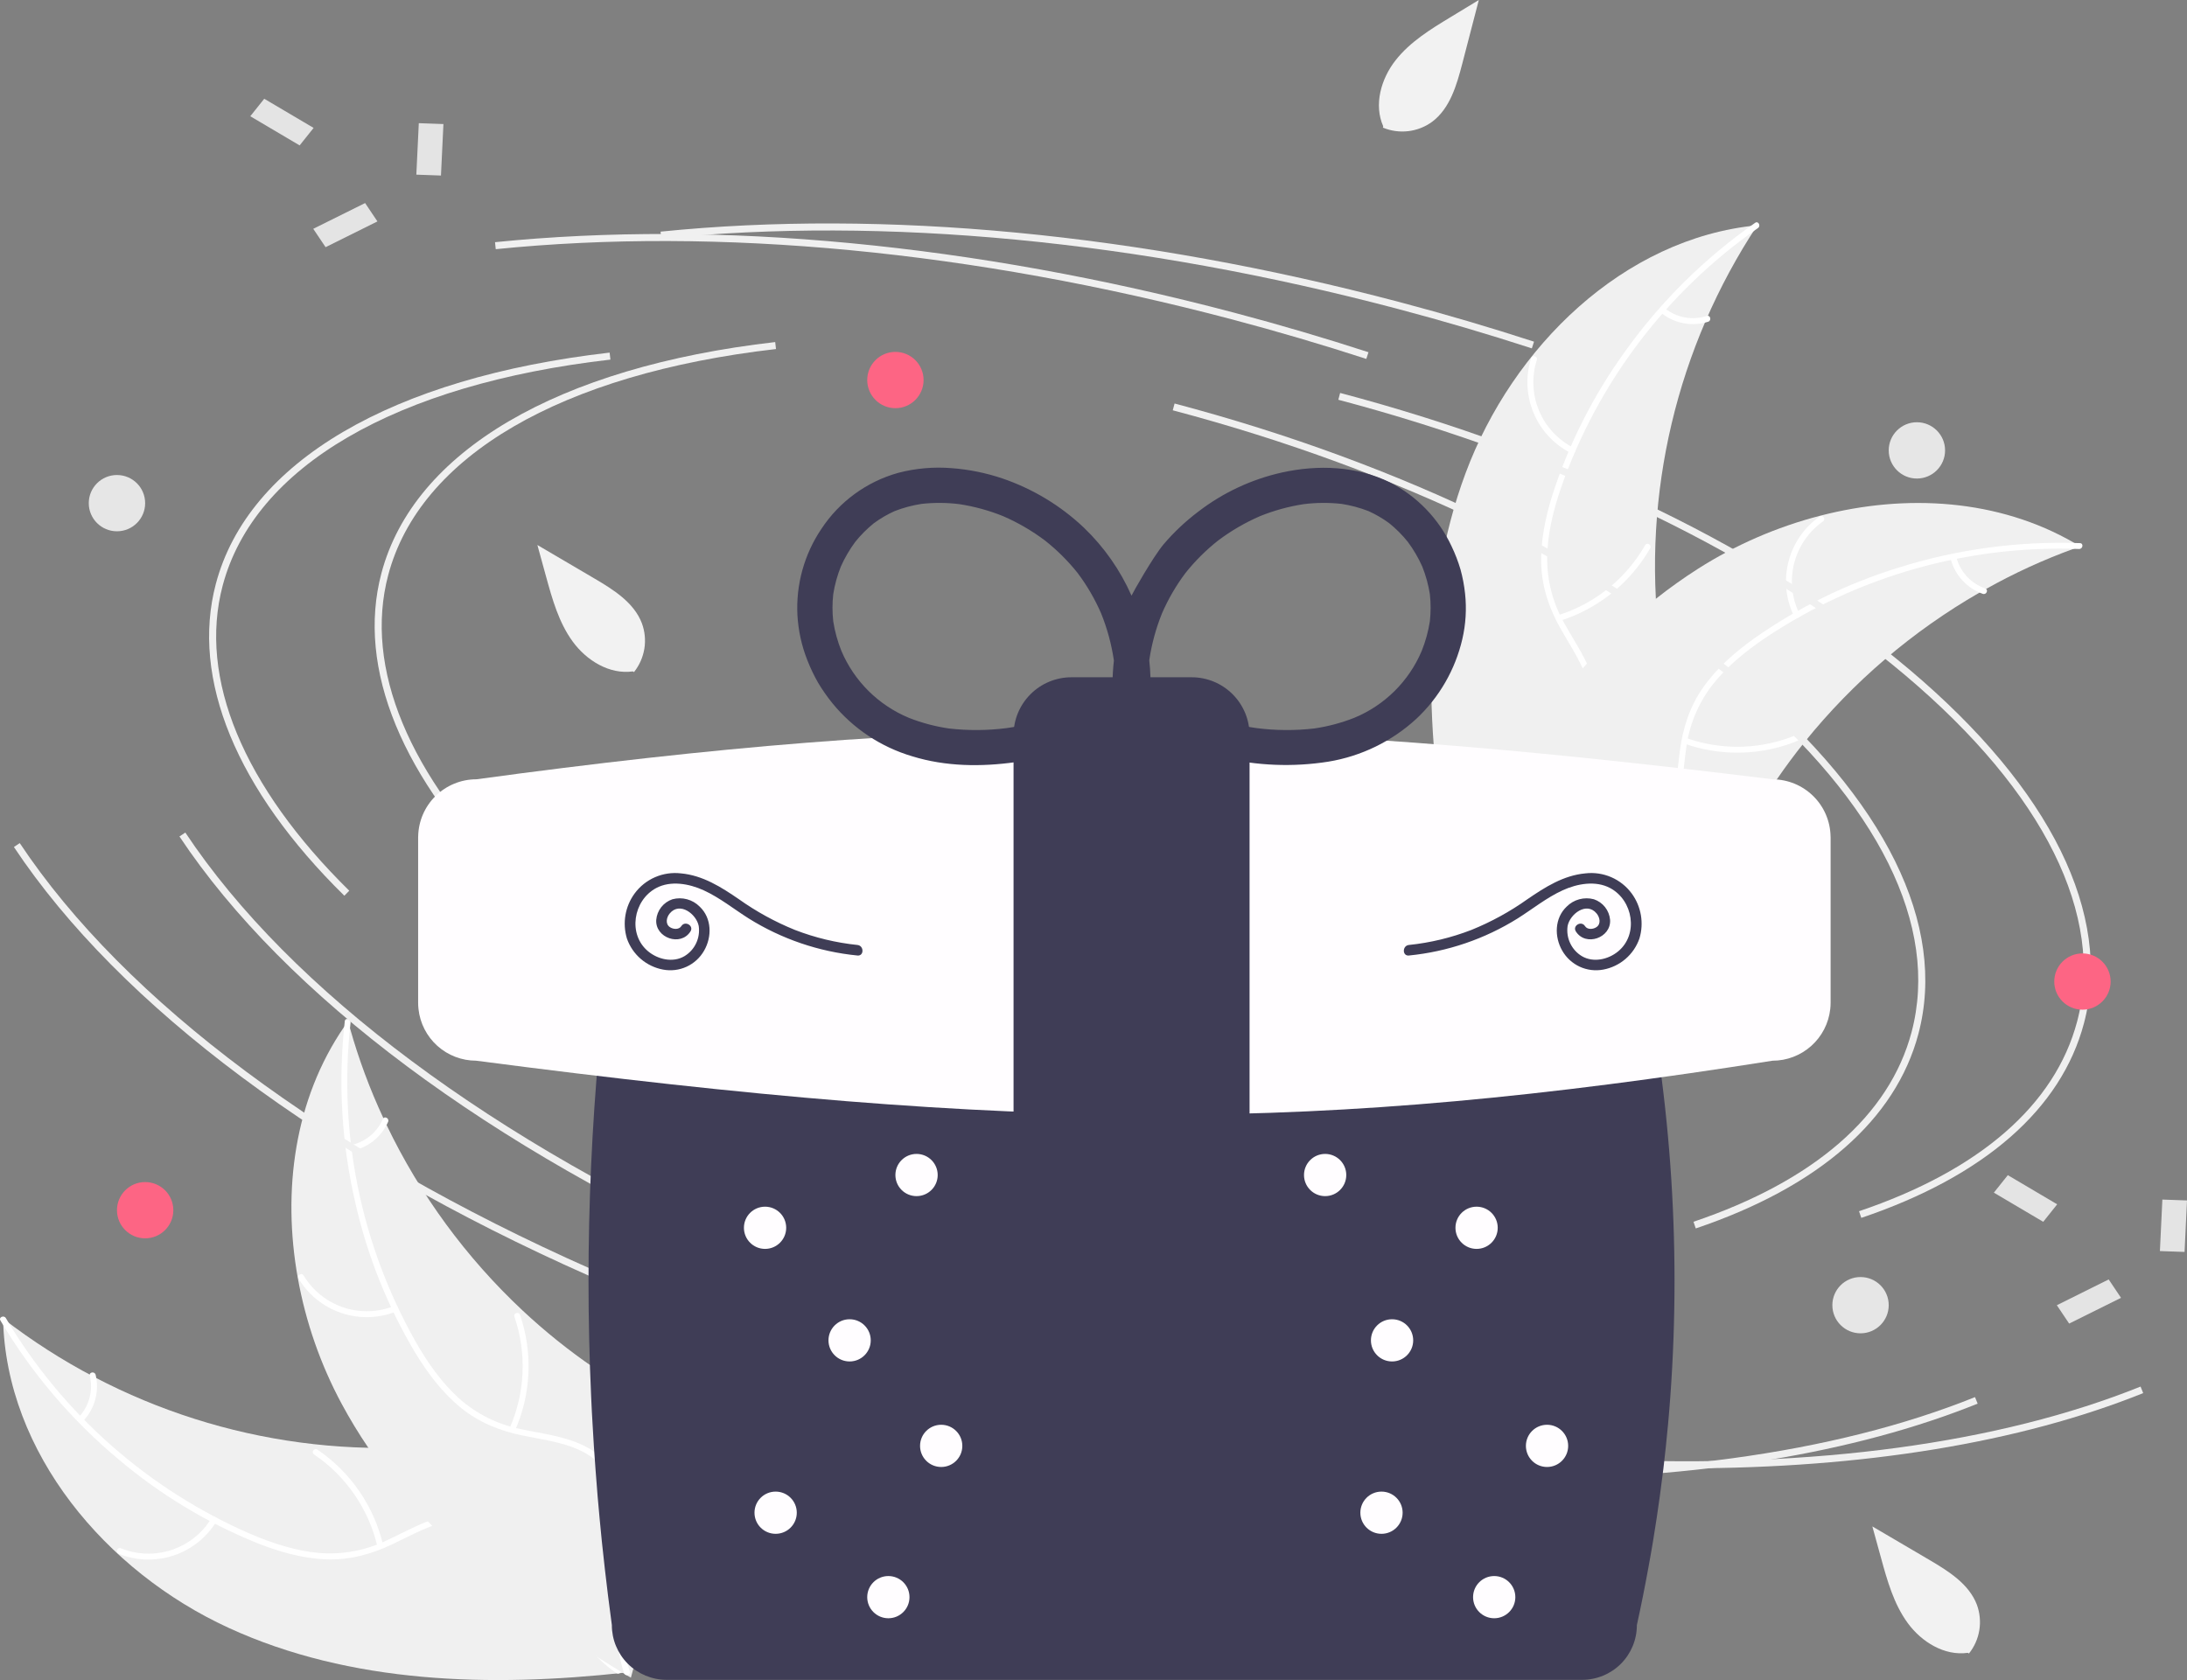 <svg width="95" height="73" viewBox="0 0 95 73" fill="none" xmlns="http://www.w3.org/2000/svg">
    <rect x="0" y="0" width="95" height="73" fill="#808080" stroke="none"/>
    <g clip-path="url(#clip0_261_987)">
        <path
            d="M63.664 20.555C65.702 15.081 70.517 10.351 76.336 9.789C72.837 15.092 71.329 21.46 72.079 27.766C72.376 30.198 72.961 32.871 71.649 34.94C70.833 36.227 69.394 37.02 67.911 37.378C66.428 37.735 64.883 37.708 63.358 37.678L63.016 37.846C61.943 32.105 61.626 26.029 63.664 20.555Z"
            fill="#F0F0F0" />
        <path
            d="M76.364 9.908C72.397 12.677 69.404 16.623 67.811 21.187C67.475 22.167 67.22 23.19 67.206 24.231C67.199 25.245 67.464 26.243 67.974 27.12C68.433 27.948 68.999 28.741 69.249 29.665C69.512 30.64 69.297 31.626 68.76 32.468C68.102 33.498 67.113 34.23 66.121 34.913C65.019 35.671 63.863 36.441 63.188 37.632C63.107 37.777 62.888 37.642 62.969 37.498C64.142 35.425 66.603 34.673 68.109 32.913C68.811 32.091 69.27 31.053 69.053 29.96C68.863 29.004 68.281 28.185 67.809 27.351C67.313 26.476 66.989 25.567 66.951 24.554C66.913 23.518 67.128 22.483 67.437 21.499C68.154 19.272 69.218 17.172 70.588 15.275C72.139 13.102 74.052 11.21 76.242 9.681C76.378 9.586 76.499 9.814 76.364 9.908Z"
            fill="white" />
        <path
            d="M68.237 19.688C67.507 19.316 66.932 18.698 66.616 17.943C66.3 17.188 66.263 16.345 66.511 15.565C66.562 15.408 66.81 15.479 66.759 15.637C66.526 16.363 66.561 17.148 66.856 17.85C67.152 18.553 67.69 19.127 68.372 19.468C68.52 19.543 68.384 19.762 68.237 19.688Z"
            fill="white" />
        <path
            d="M67.686 26.731C69.284 26.227 70.632 25.141 71.463 23.688C71.545 23.544 71.764 23.679 71.682 23.823C70.815 25.333 69.409 26.461 67.746 26.982C67.588 27.031 67.529 26.78 67.686 26.731Z"
            fill="white" />
        <path
            d="M72.316 13.394C72.569 13.597 72.868 13.733 73.186 13.792C73.504 13.85 73.832 13.829 74.141 13.729C74.299 13.678 74.357 13.928 74.2 13.98C73.859 14.088 73.497 14.111 73.145 14.047C72.793 13.984 72.462 13.835 72.181 13.614C72.153 13.595 72.133 13.566 72.125 13.534C72.117 13.501 72.122 13.466 72.139 13.437C72.157 13.408 72.185 13.387 72.219 13.379C72.252 13.371 72.287 13.377 72.316 13.394Z"
            fill="white" />
        <path
            d="M90.361 23.741C90.264 23.776 90.166 23.811 90.068 23.848C88.757 24.325 87.488 24.908 86.272 25.59C86.177 25.641 86.082 25.694 85.989 25.748C83.077 27.423 80.501 29.623 78.393 32.237C77.555 33.278 76.798 34.381 76.128 35.537C75.202 37.133 74.326 38.937 72.966 40.1C72.826 40.223 72.678 40.337 72.523 40.442L63.248 38.249C63.23 38.234 63.21 38.22 63.192 38.205L62.817 38.134C62.848 38.072 62.881 38.009 62.911 37.947C62.928 37.91 62.948 37.875 62.966 37.839C62.978 37.815 62.99 37.791 63 37.769C63.004 37.761 63.008 37.753 63.012 37.747C63.022 37.725 63.033 37.705 63.042 37.685C63.225 37.329 63.411 36.973 63.599 36.618C63.599 36.616 63.599 36.616 63.602 36.614C65.044 33.912 66.725 31.307 68.748 29.04C68.809 28.971 68.87 28.901 68.936 28.834C69.853 27.817 70.853 26.877 71.924 26.022C72.511 25.556 73.123 25.12 73.755 24.716C75.39 23.675 77.179 22.897 79.056 22.411C82.798 21.442 86.809 21.681 90.11 23.593C90.195 23.642 90.277 23.69 90.361 23.741Z"
            fill="#F0F0F0" />
        <path
            d="M90.312 23.854C85.477 23.679 80.709 25.03 76.685 27.716C75.827 28.296 75.007 28.96 74.368 29.782C73.751 30.588 73.362 31.544 73.24 32.551C73.108 33.488 73.082 34.462 72.724 35.35C72.347 36.286 71.581 36.944 70.644 37.293C69.498 37.72 68.267 37.71 67.063 37.659C65.727 37.601 64.339 37.521 63.083 38.066C62.931 38.132 62.837 37.893 62.989 37.827C65.175 36.877 67.594 37.757 69.856 37.257C70.912 37.024 71.904 36.471 72.39 35.468C72.815 34.59 72.843 33.586 72.969 32.636C73.101 31.639 73.39 30.719 73.97 29.887C74.564 29.037 75.36 28.34 76.2 27.74C78.114 26.393 80.229 25.356 82.466 24.666C85.014 23.864 87.682 23.503 90.352 23.6C90.518 23.606 90.477 23.86 90.312 23.854Z"
            fill="white" />
        <path
            d="M77.93 26.775C77.571 26.039 77.485 25.2 77.688 24.407C77.89 23.614 78.369 22.919 79.037 22.446C79.173 22.35 79.327 22.556 79.192 22.652C78.568 23.091 78.123 23.739 77.935 24.478C77.748 25.216 77.831 25.998 78.17 26.681C78.244 26.829 78.003 26.922 77.93 26.775Z"
            fill="white" />
        <path
            d="M73.245 32.067C74.824 32.626 76.555 32.569 78.094 31.909C78.247 31.843 78.341 32.083 78.188 32.148C76.586 32.832 74.784 32.888 73.142 32.303C72.986 32.248 73.09 32.012 73.245 32.067Z"
            fill="white" />
        <path
            d="M84.979 24.203C85.059 24.517 85.215 24.805 85.434 25.044C85.653 25.282 85.928 25.462 86.234 25.568C86.391 25.622 86.287 25.857 86.131 25.804C85.793 25.685 85.49 25.486 85.248 25.223C85.005 24.961 84.83 24.643 84.739 24.297C84.728 24.265 84.729 24.23 84.743 24.199C84.756 24.168 84.781 24.144 84.812 24.13C84.844 24.118 84.879 24.119 84.911 24.132C84.942 24.146 84.966 24.172 84.979 24.203Z"
            fill="white" />
        <path
            d="M9.922 70.728C4.612 68.285 0.255 63.131 0.133 57.292C5.162 61.178 11.405 63.161 17.756 62.891C20.206 62.778 22.918 62.397 24.884 63.86C26.108 64.77 26.79 66.263 27.035 67.767C27.28 69.272 27.136 70.809 26.991 72.326L27.134 72.679C21.322 73.314 15.232 73.171 9.922 70.728Z"
            fill="#F0F0F0" />
        <path
            d="M0.254 57.273C2.717 61.434 6.431 64.713 10.867 66.645C11.819 67.053 12.822 67.384 13.859 67.478C14.871 67.561 15.887 67.372 16.801 66.93C17.662 66.535 18.496 66.032 19.438 65.853C20.43 65.664 21.398 65.952 22.198 66.552C23.177 67.285 23.833 68.325 24.44 69.365C25.113 70.52 25.795 71.73 26.933 72.491C27.071 72.583 26.919 72.791 26.782 72.699C24.802 71.375 24.236 68.866 22.593 67.234C21.826 66.472 20.825 65.936 19.717 66.07C18.748 66.187 17.887 66.705 17.019 67.112C16.108 67.54 15.177 67.794 14.162 67.755C13.125 67.715 12.108 67.422 11.149 67.04C8.981 66.158 6.965 64.94 5.175 63.432C3.123 61.722 1.379 59.675 0.018 57.377C-0.066 57.235 0.17 57.132 0.254 57.273Z"
            fill="white" />
        <path
            d="M9.402 66.107C8.976 66.806 8.316 67.332 7.538 67.59C6.76 67.847 5.916 67.821 5.157 67.514C5.003 67.452 5.093 67.21 5.247 67.273C5.954 67.56 6.74 67.585 7.464 67.343C8.187 67.102 8.801 66.609 9.193 65.956C9.278 65.814 9.487 65.966 9.402 66.107Z"
            fill="white" />
        <path
            d="M16.391 67.187C16.009 65.558 15.026 64.133 13.638 63.196C13.501 63.103 13.652 62.895 13.789 62.988C15.231 63.966 16.251 65.451 16.645 67.147C16.683 67.308 16.428 67.348 16.391 67.187Z"
            fill="white" />
        <path
            d="M3.428 61.569C3.649 61.333 3.808 61.045 3.89 60.732C3.972 60.419 3.976 60.091 3.9 59.776C3.86 59.615 4.115 59.576 4.154 59.736C4.236 60.084 4.232 60.446 4.142 60.792C4.052 61.138 3.878 61.456 3.636 61.72C3.616 61.747 3.585 61.764 3.552 61.77C3.519 61.775 3.484 61.768 3.456 61.749C3.429 61.728 3.41 61.698 3.405 61.665C3.4 61.631 3.408 61.597 3.428 61.569Z"
            fill="white" />
        <path
            d="M15.119 44.375C15.146 44.475 15.174 44.575 15.203 44.676C15.58 46.017 16.066 47.325 16.655 48.588C16.699 48.686 16.745 48.785 16.792 48.882C18.243 51.909 20.245 54.641 22.695 56.938C23.671 57.851 24.715 58.689 25.818 59.444C27.341 60.486 29.076 61.495 30.134 62.937C30.246 63.087 30.349 63.243 30.442 63.404L27.553 72.478C27.536 72.495 27.521 72.513 27.504 72.531L27.405 72.898C27.346 72.864 27.285 72.826 27.225 72.791C27.19 72.771 27.156 72.749 27.122 72.728C27.099 72.715 27.076 72.7 27.055 72.689C27.047 72.684 27.039 72.68 27.034 72.675C27.012 72.664 26.993 72.651 26.974 72.641C26.632 72.432 26.291 72.22 25.951 72.005C25.949 72.005 25.949 72.005 25.947 72.002C23.359 70.361 20.886 68.49 18.775 66.304C18.712 66.238 18.646 66.172 18.584 66.102C17.638 65.111 16.775 64.044 16.003 62.913C15.582 62.292 15.193 61.651 14.837 60.99C13.921 59.283 13.28 57.442 12.937 55.536C12.253 51.735 12.793 47.758 14.951 44.614C15.007 44.533 15.061 44.455 15.119 44.375Z"
            fill="#F0F0F0" />
        <path
            d="M15.228 44.432C14.688 49.236 15.677 54.087 18.054 58.298C18.568 59.197 19.169 60.064 19.941 60.763C20.699 61.438 21.624 61.898 22.62 62.095C23.545 62.297 24.515 62.397 25.375 62.821C26.281 63.267 26.88 64.079 27.158 65.038C27.497 66.212 27.394 67.438 27.252 68.633C27.094 69.96 26.909 71.336 27.358 72.628C27.413 72.785 27.166 72.86 27.112 72.704C26.33 70.456 27.39 68.112 27.062 65.821C26.909 64.751 26.432 63.721 25.467 63.162C24.623 62.672 23.623 62.568 22.685 62.371C21.699 62.165 20.802 61.807 20.016 61.166C19.212 60.511 18.576 59.665 18.041 58.784C16.841 56.775 15.966 54.59 15.446 52.31C14.838 49.71 14.679 47.026 14.977 44.373C14.996 44.209 15.246 44.269 15.228 44.432Z"
            fill="white" />
        <path
            d="M17.208 56.987C16.447 57.29 15.603 57.312 14.826 57.05C14.05 56.788 13.392 56.26 12.97 55.558C12.886 55.416 13.103 55.277 13.188 55.42C13.58 56.074 14.192 56.566 14.916 56.809C15.639 57.051 16.425 57.027 17.133 56.741C17.286 56.679 17.361 56.926 17.208 56.987Z"
            fill="white" />
        <path
            d="M22.137 62.054C22.814 60.523 22.888 58.794 22.345 57.211C22.291 57.054 22.537 56.979 22.591 57.136C23.153 58.784 23.072 60.583 22.365 62.174C22.297 62.326 22.07 62.204 22.137 62.054Z"
            fill="white" />
        <path
            d="M15.174 49.771C15.493 49.715 15.793 49.581 16.047 49.381C16.302 49.181 16.502 48.92 16.631 48.624C16.697 48.471 16.924 48.593 16.859 48.744C16.715 49.072 16.493 49.359 16.212 49.581C15.932 49.802 15.601 49.952 15.249 50.017C15.217 50.026 15.182 50.022 15.152 50.006C15.122 49.99 15.1 49.964 15.088 49.932C15.079 49.899 15.082 49.864 15.098 49.834C15.114 49.804 15.141 49.781 15.174 49.771Z"
            fill="white" />
        <path
            d="M22.148 38.462C17.456 33.848 15.475 29.034 16.568 24.908C17.971 19.612 24.206 15.951 33.673 14.863L33.708 15.166C24.373 16.239 18.233 19.819 16.864 24.986C15.8 29.002 17.753 33.71 22.363 38.244L22.148 38.462Z"
            fill="#F0F0F0" />
        <path
            d="M67.418 54.84C61.562 54.84 55.199 53.971 48.878 52.3C41.062 50.232 33.895 47.112 28.152 43.276L28.322 43.022C34.037 46.84 41.172 49.946 48.956 52.004C55.991 53.864 63.078 54.727 69.449 54.499L69.46 54.804C68.787 54.829 68.107 54.841 67.418 54.84Z"
            fill="#F0F0F0" />
        <path
            d="M80.852 52.918L80.754 52.629C85.991 50.86 89.267 48.01 90.227 44.388C91.448 39.783 88.796 34.439 82.762 29.341C76.697 24.217 67.951 19.966 58.135 17.37L58.213 17.074C68.072 19.681 76.861 23.955 82.96 29.108C89.089 34.286 91.775 39.741 90.523 44.466C89.535 48.192 86.191 51.115 80.852 52.918Z"
            fill="#F0F0F0" />
        <path
            d="M32.761 54.968C21.255 49.87 12.388 43.256 7.795 36.345L8.05 36.175C12.611 43.039 21.431 49.614 32.885 54.689L32.761 54.968Z"
            fill="#F0F0F0" />
        <path
            d="M73.218 63.8C72.031 63.8 70.824 63.773 69.597 63.721L69.61 63.415C78.769 63.811 86.851 62.716 92.983 60.248L93.097 60.532C87.748 62.684 80.931 63.8 73.218 63.8Z"
            fill="#F0F0F0" />
        <path
            d="M66.541 15.137C64.639 14.518 62.683 13.942 60.727 13.425C49.47 10.448 38.404 9.391 28.725 10.369L28.694 10.065C38.409 9.083 49.513 10.143 60.805 13.129C62.767 13.648 64.729 14.226 66.636 14.846L66.541 15.137Z"
            fill="#F0F0F0" />
        <path
            d="M14.957 38.92C10.265 34.306 8.283 29.492 9.377 25.366C10.78 20.071 17.015 16.41 26.481 15.321L26.516 15.625C17.181 16.698 11.042 20.277 9.673 25.444C8.608 29.46 10.561 34.169 15.172 38.703L14.957 38.92Z"
            fill="#F0F0F0" />
        <path
            d="M60.227 55.299C54.371 55.299 48.007 54.43 41.687 52.758C33.87 50.691 26.703 47.571 20.961 43.735L21.131 43.481C26.846 47.298 33.981 50.404 41.765 52.462C48.799 54.323 55.886 55.185 62.258 54.958L62.269 55.263C61.596 55.287 60.915 55.299 60.227 55.299Z"
            fill="#F0F0F0" />
        <path
            d="M73.661 53.377L73.563 53.087C78.8 51.318 82.076 48.469 83.036 44.846C84.256 40.241 81.605 34.898 75.571 29.8C69.505 24.676 60.76 20.424 50.943 17.828L51.022 17.533C60.881 20.14 69.669 24.414 75.768 29.566C81.898 34.745 84.584 40.199 83.332 44.925C82.344 48.651 79 51.573 73.661 53.377Z"
            fill="#F0F0F0" />
        <path
            d="M25.57 55.427C14.063 50.329 5.197 43.715 0.604 36.803L0.858 36.634C5.42 43.498 14.24 50.073 25.694 55.147L25.57 55.427Z"
            fill="#F0F0F0" />
        <path
            d="M66.027 64.259C64.84 64.259 63.633 64.232 62.405 64.179L62.418 63.874C71.578 64.27 79.66 63.175 85.791 60.706L85.906 60.99C80.557 63.143 73.74 64.259 66.027 64.259Z"
            fill="#F0F0F0" />
        <path
            d="M59.35 15.595C57.448 14.977 55.492 14.401 53.536 13.883C42.279 10.906 31.212 9.849 21.534 10.827L21.503 10.523C31.218 9.542 42.322 10.601 53.614 13.588C55.576 14.107 57.538 14.684 59.445 15.305L59.35 15.595Z"
            fill="#F0F0F0" />
        <path
            d="M28.95 38.294C28.321 38.294 27.718 38.544 27.274 38.988C26.829 39.432 26.579 40.035 26.578 40.663C25.677 47.295 25.375 53.994 25.678 60.68C25.697 61.107 25.716 61.498 25.74 61.874C25.773 62.497 25.816 63.153 25.867 63.827C25.896 64.224 25.926 64.623 25.96 65.02C26.016 65.667 26.078 66.324 26.143 66.974C26.185 67.37 26.227 67.769 26.273 68.166C26.361 68.946 26.461 69.746 26.578 70.61C26.576 71.24 26.826 71.844 27.27 72.291C27.715 72.737 28.32 72.988 28.95 72.99H68.731C69.36 72.989 69.963 72.739 70.408 72.295C70.852 71.851 71.102 71.249 71.103 70.621L71.105 70.604C71.282 69.798 71.447 68.976 71.595 68.161C71.675 67.732 71.743 67.342 71.805 66.969C71.916 66.29 72.016 65.633 72.1 65.016C72.157 64.602 72.209 64.201 72.254 63.824C72.328 63.206 72.395 62.568 72.459 61.872C72.494 61.494 72.526 61.104 72.557 60.678V60.678C73.043 53.977 72.554 47.24 71.105 40.679L71.103 40.663C71.102 40.035 70.852 39.432 70.408 38.988C69.963 38.544 69.36 38.294 68.731 38.294L28.95 38.294Z"
            fill="#3F3D56" />
        <path
            d="M50.385 48.436C41.766 48.436 32.632 47.653 20.678 46.088H20.677C20.057 46.087 19.459 45.858 18.998 45.444C18.537 45.03 18.246 44.461 18.179 43.846C18.168 43.753 18.163 43.66 18.163 43.567V36.383C18.163 36.368 18.164 36.352 18.165 36.337C18.179 35.677 18.45 35.048 18.922 34.586C19.393 34.123 20.027 33.863 20.688 33.861C41.485 31.036 54.119 31.037 77.003 33.862H77.004C77.665 33.866 78.297 34.128 78.767 34.592C79.237 35.056 79.506 35.685 79.517 36.345C79.518 36.358 79.519 36.37 79.519 36.383V43.567C79.519 43.66 79.514 43.754 79.503 43.846C79.435 44.463 79.141 45.034 78.678 45.447C78.215 45.861 77.615 46.09 76.994 46.089C67.107 47.653 59.003 48.436 50.385 48.436Z"
            fill="#FFFDFF" />
        <path
            d="M51.768 53.425H46.538C45.872 53.425 45.234 53.16 44.764 52.69C44.293 52.22 44.028 51.582 44.027 50.917V31.936C44.028 31.272 44.293 30.634 44.764 30.164C45.234 29.694 45.872 29.429 46.538 29.428H51.768C52.434 29.429 53.072 29.694 53.542 30.164C54.013 30.634 54.278 31.272 54.279 31.936V50.917C54.278 51.582 54.013 52.22 53.542 52.69C53.072 53.16 52.434 53.425 51.768 53.425Z"
            fill="#3F3D56" />
        <path
            d="M63.641 25.797C63.603 25.441 63.537 25.088 63.442 24.743C63.34 24.398 63.21 24.061 63.054 23.735C62.496 22.539 61.555 21.563 60.38 20.961C58.921 20.244 57.252 20.185 55.684 20.531C54.365 20.826 53.127 21.405 52.056 22.228C51.501 22.646 50.993 23.124 50.543 23.653C50.078 24.21 49.214 25.741 49.151 25.882C48.663 24.774 47.961 23.771 47.087 22.932C46.071 21.968 44.858 21.236 43.531 20.785C42.826 20.548 42.094 20.399 41.352 20.343C40.566 20.278 39.776 20.346 39.014 20.547C37.645 20.93 36.461 21.794 35.68 22.981C34.936 24.084 34.571 25.398 34.639 26.726C34.677 27.397 34.821 28.057 35.068 28.682C35.2 29.02 35.356 29.349 35.536 29.664C35.722 29.976 35.931 30.274 36.159 30.556C37.056 31.655 38.264 32.459 39.626 32.862C41.08 33.311 42.621 33.325 44.116 33.115C45.651 32.898 47.128 32.402 48.574 31.858C48.767 31.786 48.959 31.711 49.151 31.637C50.437 32.131 51.733 32.608 53.078 32.91C54.591 33.275 56.162 33.338 57.7 33.095C59.133 32.86 60.466 32.21 61.533 31.225C62.52 30.297 63.211 29.099 63.519 27.78C63.671 27.13 63.712 26.46 63.641 25.797ZM43.717 31.638C42.887 31.744 42.048 31.749 41.217 31.653C40.622 31.566 40.038 31.411 39.479 31.19C38.16 30.642 37.108 29.599 36.55 28.285C36.383 27.871 36.264 27.439 36.195 26.998C36.151 26.606 36.151 26.21 36.195 25.817C36.26 25.404 36.372 25 36.527 24.612C36.696 24.235 36.905 23.877 37.151 23.545C37.39 23.248 37.66 22.977 37.956 22.737C38.237 22.53 38.54 22.353 38.858 22.209C39.238 22.061 39.634 21.955 40.037 21.894C40.584 21.834 41.136 21.838 41.681 21.907C42.331 22.007 42.966 22.182 43.575 22.428C44.223 22.709 44.835 23.066 45.399 23.491C45.92 23.903 46.393 24.374 46.808 24.894C47.219 25.44 47.563 26.032 47.834 26.659C48.097 27.313 48.282 27.995 48.385 28.693L48.386 28.703C48.346 29.053 48.326 29.406 48.326 29.759C48.326 29.894 48.332 30.03 48.339 30.166C48.274 30.228 48.221 30.3 48.18 30.38C47.114 30.798 46.021 31.144 44.909 31.416C44.515 31.507 44.118 31.581 43.717 31.638ZM62.111 26.998C62.042 27.439 61.923 27.871 61.756 28.286C61.2 29.601 60.148 30.645 58.827 31.19C58.268 31.411 57.684 31.566 57.089 31.653C56.257 31.749 55.416 31.744 54.584 31.637C53.108 31.427 51.684 30.961 50.291 30.442C50.234 30.42 50.177 30.398 50.12 30.376C50.081 30.298 50.029 30.226 49.967 30.164C49.992 29.672 49.977 29.179 49.922 28.689C50.025 27.993 50.209 27.312 50.472 26.659C50.743 26.032 51.087 25.44 51.498 24.894C51.913 24.374 52.386 23.903 52.907 23.491C53.471 23.066 54.083 22.709 54.731 22.428C55.34 22.182 55.975 22.007 56.624 21.907C57.17 21.838 57.722 21.834 58.269 21.894C58.672 21.955 59.068 22.061 59.448 22.209C59.766 22.353 60.069 22.53 60.35 22.737C60.646 22.977 60.916 23.248 61.154 23.545C61.401 23.877 61.61 24.235 61.779 24.612C61.934 25 62.046 25.404 62.111 25.817C62.155 26.21 62.154 26.606 62.111 26.998Z"
            fill="#3F3D56" />
        <path
            d="M33.233 54.266C33.74 54.266 34.151 53.855 34.151 53.349C34.151 52.842 33.74 52.432 33.233 52.432C32.726 52.432 32.315 52.842 32.315 53.349C32.315 53.855 32.726 54.266 33.233 54.266Z"
            fill="#FFFDFF" />
        <path
            d="M39.813 51.973C40.321 51.973 40.732 51.563 40.732 51.056C40.732 50.55 40.321 50.139 39.813 50.139C39.306 50.139 38.895 50.55 38.895 51.056C38.895 51.563 39.306 51.973 39.813 51.973Z"
            fill="#FFFDFF" />
        <path
            d="M36.906 59.157C37.413 59.157 37.824 58.746 37.824 58.24C37.824 57.733 37.413 57.323 36.906 57.323C36.399 57.323 35.988 57.733 35.988 58.24C35.988 58.746 36.399 59.157 36.906 59.157Z"
            fill="#FFFDFF" />
        <path
            d="M64.141 54.266C64.648 54.266 65.059 53.855 65.059 53.349C65.059 52.842 64.648 52.432 64.141 52.432C63.634 52.432 63.223 52.842 63.223 53.349C63.223 53.855 63.634 54.266 64.141 54.266Z"
            fill="#FFFDFF" />
        <path
            d="M57.562 51.973C58.069 51.973 58.48 51.563 58.48 51.056C58.48 50.55 58.069 50.139 57.562 50.139C57.055 50.139 56.644 50.55 56.644 51.056C56.644 51.563 57.055 51.973 57.562 51.973Z"
            fill="#FFFDFF" />
        <path
            d="M60.469 59.157C60.976 59.157 61.387 58.746 61.387 58.24C61.387 57.733 60.976 57.323 60.469 57.323C59.962 57.323 59.551 57.733 59.551 58.24C59.551 58.746 59.962 59.157 60.469 59.157Z"
            fill="#FFFDFF" />
        <path
            d="M64.906 70.315C65.413 70.315 65.824 69.904 65.824 69.398C65.824 68.891 65.413 68.481 64.906 68.481C64.399 68.481 63.988 68.891 63.988 69.398C63.988 69.904 64.399 70.315 64.906 70.315Z"
            fill="#FFFDFF" />
        <path
            d="M67.201 63.742C67.708 63.742 68.119 63.332 68.119 62.825C68.119 62.319 67.708 61.908 67.201 61.908C66.694 61.908 66.283 62.319 66.283 62.825C66.283 63.332 66.694 63.742 67.201 63.742Z"
            fill="#FFFDFF" />
        <path
            d="M60.01 66.646C60.517 66.646 60.928 66.236 60.928 65.729C60.928 65.223 60.517 64.812 60.01 64.812C59.503 64.812 59.092 65.223 59.092 65.729C59.092 66.236 59.503 66.646 60.01 66.646Z"
            fill="#FFFDFF" />
        <path
            d="M38.589 70.315C39.096 70.315 39.507 69.904 39.507 69.398C39.507 68.891 39.096 68.481 38.589 68.481C38.082 68.481 37.671 68.891 37.671 69.398C37.671 69.904 38.082 70.315 38.589 70.315Z"
            fill="#FFFDFF" />
        <path
            d="M40.884 63.742C41.391 63.742 41.802 63.332 41.802 62.825C41.802 62.319 41.391 61.908 40.884 61.908C40.377 61.908 39.966 62.319 39.966 62.825C39.966 63.332 40.377 63.742 40.884 63.742Z"
            fill="#FFFDFF" />
        <path
            d="M33.692 66.646C34.2 66.646 34.611 66.236 34.611 65.729C34.611 65.223 34.2 64.812 33.692 64.812C33.185 64.812 32.774 65.223 32.774 65.729C32.774 66.236 33.185 66.646 33.692 66.646Z"
            fill="#FFFDFF" />
        <path
            d="M60.071 5.545C60.418 5.69 60.797 5.743 61.171 5.699C61.545 5.655 61.902 5.516 62.206 5.294C62.983 4.716 63.274 3.706 63.518 2.77L64.238 0L63.022 0.738C62.147 1.268 61.252 1.816 60.621 2.621C59.989 3.426 59.67 4.555 60.086 5.489"
            fill="#F2F2F2" />
        <path
            d="M27.54 29.203C27.774 28.909 27.929 28.559 27.99 28.188C28.05 27.817 28.013 27.436 27.883 27.083C27.539 26.178 26.647 25.622 25.812 25.131L23.343 23.681L23.72 25.052C23.991 26.037 24.273 27.047 24.876 27.874C25.478 28.701 26.477 29.317 27.491 29.173"
            fill="#F2F2F2" />
        <path
            d="M85.529 71.847C85.764 71.553 85.919 71.203 85.979 70.832C86.039 70.46 86.002 70.08 85.873 69.727C85.528 68.822 84.636 68.266 83.801 67.775L81.332 66.325L81.709 67.695C81.98 68.681 82.263 69.691 82.865 70.518C83.467 71.345 84.466 71.961 85.48 71.817"
            fill="#F2F2F2" />
        <path
            d="M38.895 17.736C39.571 17.736 40.119 17.188 40.119 16.513C40.119 15.838 39.571 15.29 38.895 15.29C38.219 15.29 37.671 15.838 37.671 16.513C37.671 17.188 38.219 17.736 38.895 17.736Z"
            fill="#FD6584" />
        <path
            d="M6.305 53.807C6.981 53.807 7.529 53.26 7.529 52.585C7.529 51.909 6.981 51.362 6.305 51.362C5.629 51.362 5.081 51.909 5.081 52.585C5.081 53.26 5.629 53.807 6.305 53.807Z"
            fill="#FD6584" />
        <path
            d="M90.458 43.872C91.134 43.872 91.683 43.325 91.683 42.65C91.683 41.974 91.134 41.427 90.458 41.427C89.782 41.427 89.234 41.974 89.234 42.65C89.234 43.325 89.782 43.872 90.458 43.872Z"
            fill="#FD6584" />
        <path
            d="M5.08 23.085C5.757 23.085 6.305 22.538 6.305 21.863C6.305 21.187 5.757 20.64 5.08 20.64C4.404 20.64 3.856 21.187 3.856 21.863C3.856 22.538 4.404 23.085 5.08 23.085Z"
            fill="#E6E6E6" />
        <path
            d="M80.819 57.934C81.495 57.934 82.043 57.387 82.043 56.711C82.043 56.036 81.495 55.489 80.819 55.489C80.143 55.489 79.595 56.036 79.595 56.711C79.595 57.387 80.143 57.934 80.819 57.934Z"
            fill="#E6E6E6" />
        <path
            d="M83.267 20.793C83.943 20.793 84.491 20.245 84.491 19.57C84.491 18.895 83.943 18.347 83.267 18.347C82.591 18.347 82.043 18.895 82.043 19.57C82.043 20.245 82.591 20.793 83.267 20.793Z"
            fill="#E6E6E6" />
        <path
            d="M29.597 40.24C29.491 40.407 29.234 40.383 29.09 40.279C28.89 40.133 28.955 39.854 29.093 39.689C29.53 39.164 30.254 39.718 30.352 40.239C30.388 40.493 30.349 40.753 30.239 40.985C30.13 41.217 29.954 41.412 29.734 41.545C29.235 41.841 28.586 41.693 28.157 41.339C27.261 40.601 27.505 39.123 28.5 38.589C29.135 38.248 29.938 38.398 30.563 38.683C31.267 39.005 31.872 39.497 32.523 39.908C33.952 40.801 35.568 41.352 37.245 41.518C37.539 41.548 37.537 41.089 37.245 41.06C36.316 40.964 35.403 40.744 34.532 40.407C33.67 40.058 32.852 39.609 32.094 39.07C31.328 38.545 30.527 38.035 29.578 37.949C29.195 37.904 28.807 37.962 28.454 38.115C28.1 38.269 27.794 38.513 27.566 38.824C27.363 39.101 27.227 39.422 27.169 39.761C27.111 40.1 27.132 40.447 27.231 40.777C27.35 41.121 27.558 41.428 27.835 41.666C28.111 41.903 28.446 42.064 28.804 42.13C29.15 42.195 29.507 42.151 29.826 42.004C30.145 41.857 30.41 41.614 30.584 41.309C30.933 40.706 30.922 39.895 30.394 39.395C30.243 39.242 30.054 39.131 29.846 39.075C29.638 39.018 29.418 39.018 29.21 39.074C29.018 39.138 28.849 39.258 28.724 39.416C28.599 39.576 28.523 39.768 28.506 39.969C28.455 40.752 29.568 41.144 29.993 40.472C30.151 40.221 29.754 39.991 29.597 40.24Z"
            fill="#3F3D56" />
        <path
            d="M68.849 40.24C68.955 40.407 69.212 40.383 69.356 40.279C69.556 40.133 69.491 39.854 69.353 39.689C68.916 39.164 68.192 39.718 68.094 40.239C68.058 40.493 68.097 40.753 68.207 40.985C68.317 41.217 68.492 41.412 68.712 41.545C69.211 41.841 69.86 41.693 70.289 41.339C71.185 40.601 70.941 39.123 69.946 38.589C69.311 38.248 68.508 38.398 67.883 38.683C67.179 39.005 66.574 39.497 65.923 39.908C64.494 40.801 62.878 41.352 61.201 41.518C60.907 41.548 60.909 41.089 61.201 41.06C62.13 40.964 63.043 40.744 63.914 40.407C64.776 40.058 65.594 39.609 66.352 39.07C67.118 38.545 67.919 38.035 68.868 37.949C69.251 37.904 69.639 37.962 69.992 38.115C70.346 38.269 70.652 38.513 70.88 38.824C71.083 39.101 71.219 39.422 71.277 39.761C71.335 40.1 71.314 40.447 71.215 40.777C71.096 41.121 70.888 41.428 70.611 41.666C70.335 41.903 70 42.064 69.642 42.13C69.296 42.195 68.939 42.151 68.62 42.004C68.302 41.857 68.037 41.614 67.862 41.309C67.513 40.706 67.525 39.895 68.052 39.395C68.203 39.242 68.392 39.131 68.6 39.075C68.808 39.018 69.028 39.018 69.236 39.074C69.428 39.138 69.597 39.258 69.722 39.416C69.847 39.576 69.923 39.768 69.94 39.969C69.991 40.752 68.878 41.144 68.453 40.472C68.295 40.221 68.692 39.991 68.849 40.24Z"
            fill="#3F3D56" />
        <path d="M13.623 5.558L13.016 6.318L10.872 5.051L11.478 4.291L13.623 5.558Z"
            fill="#E4E4E4" />
        <path d="M15.86 8.823L16.395 9.621L14.143 10.74L13.607 9.942L15.86 8.823Z"
            fill="#E4E4E4" />
        <path d="M18.192 5.352L19.262 5.39L19.155 7.627L18.085 7.589L18.192 5.352Z"
            fill="#E4E4E4" />
        <path d="M89.361 52.329L88.755 53.089L86.61 51.822L87.217 51.062L89.361 52.329Z"
            fill="#E4E4E4" />
        <path d="M91.598 55.593L92.134 56.392L89.881 57.511L89.346 56.713L91.598 55.593Z"
            fill="#E4E4E4" />
        <path d="M93.93 52.123L95 52.161L94.894 54.398L93.823 54.36L93.93 52.123Z"
            fill="#E4E4E4" />
    </g>
    <defs>
        <clipPath id="clip0_261_987">
            <rect width="95" height="73" fill="white" />
        </clipPath>
    </defs>
</svg>

